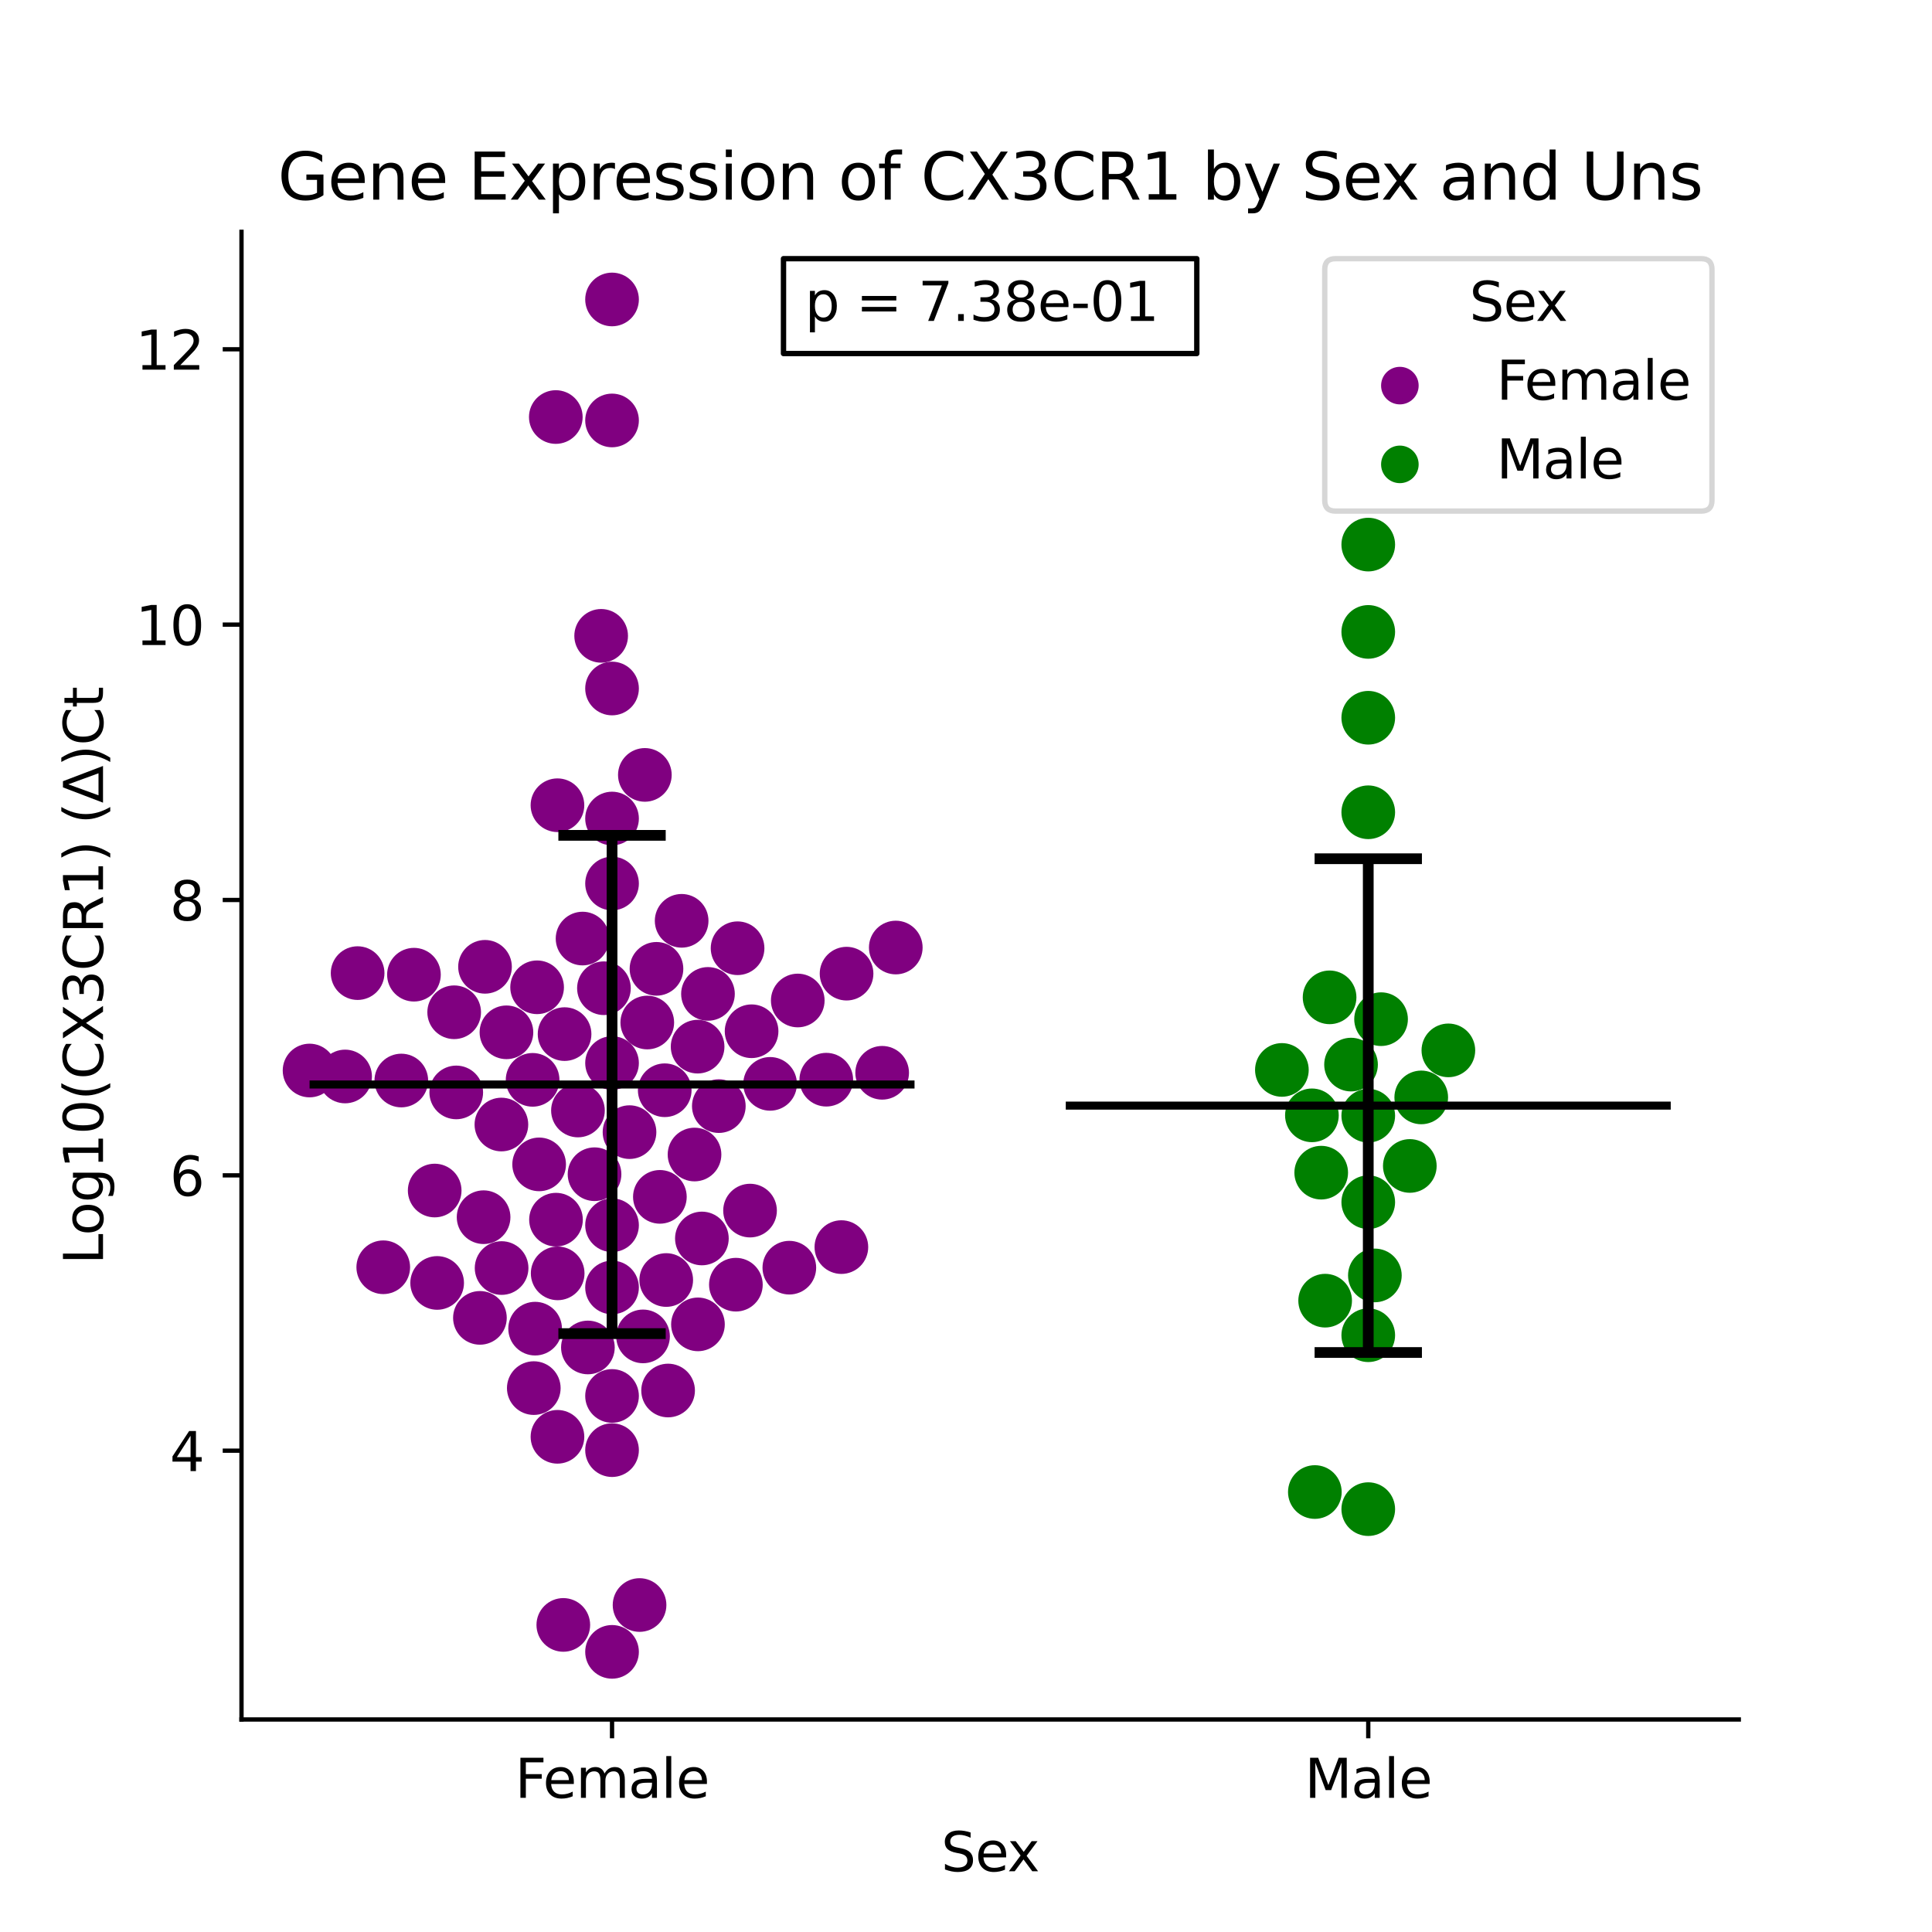 <?xml version="1.0" encoding="utf-8" standalone="no"?>
<!DOCTYPE svg PUBLIC "-//W3C//DTD SVG 1.1//EN"
  "http://www.w3.org/Graphics/SVG/1.1/DTD/svg11.dtd">
<svg xmlns:xlink="http://www.w3.org/1999/xlink" width="360pt" height="360pt" viewBox="0 0 360 360" xmlns="http://www.w3.org/2000/svg" version="1.1">
 <defs>
  <style type="text/css">*{stroke-linejoin: round; stroke-linecap: butt}</style>
 </defs>
 <g id="figure_1">
  <g id="patch_1">
   <path d="M 0 360 
L 360 360 
L 360 0 
L 0 0 
z
" style="fill: #ffffff"/>
  </g>
  <g id="axes_1">
   <g id="patch_2">
    <path d="M 45 320.4 
L 324 320.4 
L 324 43.2 
L 45 43.2 
z
" style="fill: #ffffff"/>
   </g>
   <g id="PathCollection_1">
    <defs>
     <path id="C0_0_68831d34a7" d="M 0 5 
C 1.326 5 2.598 4.473 3.536 3.536 
C 4.473 2.598 5 1.326 5 -0 
C 5 -1.326 4.473 -2.598 3.536 -3.536 
C 2.598 -4.473 1.326 -5 0 -5 
C -1.326 -5 -2.598 -4.473 -3.536 -3.536 
C -4.473 -2.598 -5 -1.326 -5 0 
C -5 1.326 -4.473 2.598 -3.536 3.536 
C -2.598 4.473 -1.326 5 0 5 
z
"/>
    </defs>
    <g clip-path="url(#p06c7b59907)">
     <use xlink:href="#C0_0_68831d34a7" x="57.682" y="199.474" style="fill: #800080"/>
    </g>
    <g clip-path="url(#p06c7b59907)">
     <use xlink:href="#C0_0_68831d34a7" x="100.082" y="183.967" style="fill: #800080"/>
    </g>
    <g clip-path="url(#p06c7b59907)">
     <use xlink:href="#C0_0_68831d34a7" x="137.436" y="176.691" style="fill: #800080"/>
    </g>
    <g clip-path="url(#p06c7b59907)">
     <use xlink:href="#C0_0_68831d34a7" x="137.123" y="239.383" style="fill: #800080"/>
    </g>
    <g clip-path="url(#p06c7b59907)">
     <use xlink:href="#C0_0_68831d34a7" x="133.942" y="206.108" style="fill: #800080"/>
    </g>
    <g clip-path="url(#p06c7b59907)">
     <use xlink:href="#C0_0_68831d34a7" x="74.777" y="201.34" style="fill: #800080"/>
    </g>
    <g clip-path="url(#p06c7b59907)">
     <use xlink:href="#C0_0_68831d34a7" x="105.2" y="192.691" style="fill: #800080"/>
    </g>
    <g clip-path="url(#p06c7b59907)">
     <use xlink:href="#C0_0_68831d34a7" x="112.535" y="184.141" style="fill: #800080"/>
    </g>
    <g clip-path="url(#p06c7b59907)">
     <use xlink:href="#C0_0_68831d34a7" x="112.016" y="118.481" style="fill: #800080"/>
    </g>
    <g clip-path="url(#p06c7b59907)">
     <use xlink:href="#C0_0_68831d34a7" x="114.045" y="228.303" style="fill: #800080"/>
    </g>
    <g clip-path="url(#p06c7b59907)">
     <use xlink:href="#C0_0_68831d34a7" x="114.045" y="239.899" style="fill: #800080"/>
    </g>
    <g clip-path="url(#p06c7b59907)">
     <use xlink:href="#C0_0_68831d34a7" x="164.378" y="199.899" style="fill: #800080"/>
    </g>
    <g clip-path="url(#p06c7b59907)">
     <use xlink:href="#C0_0_68831d34a7" x="147.081" y="236.214" style="fill: #800080"/>
    </g>
    <g clip-path="url(#p06c7b59907)">
     <use xlink:href="#C0_0_68831d34a7" x="122.326" y="180.528" style="fill: #800080"/>
    </g>
    <g clip-path="url(#p06c7b59907)">
     <use xlink:href="#C0_0_68831d34a7" x="107.693" y="206.925" style="fill: #800080"/>
    </g>
    <g clip-path="url(#p06c7b59907)">
     <use xlink:href="#C0_0_68831d34a7" x="103.567" y="77.708" style="fill: #800080"/>
    </g>
    <g clip-path="url(#p06c7b59907)">
     <use xlink:href="#C0_0_68831d34a7" x="104.964" y="302.781" style="fill: #800080"/>
    </g>
    <g clip-path="url(#p06c7b59907)">
     <use xlink:href="#C0_0_68831d34a7" x="114.045" y="307.8" style="fill: #800080"/>
    </g>
    <g clip-path="url(#p06c7b59907)">
     <use xlink:href="#C0_0_68831d34a7" x="100.461" y="216.966" style="fill: #800080"/>
    </g>
    <g clip-path="url(#p06c7b59907)">
     <use xlink:href="#C0_0_68831d34a7" x="129.989" y="195.029" style="fill: #800080"/>
    </g>
    <g clip-path="url(#p06c7b59907)">
     <use xlink:href="#C0_0_68831d34a7" x="148.651" y="186.427" style="fill: #800080"/>
    </g>
    <g clip-path="url(#p06c7b59907)">
     <use xlink:href="#C0_0_68831d34a7" x="139.76" y="225.576" style="fill: #800080"/>
    </g>
    <g clip-path="url(#p06c7b59907)">
     <use xlink:href="#C0_0_68831d34a7" x="89.427" y="245.566" style="fill: #800080"/>
    </g>
    <g clip-path="url(#p06c7b59907)">
     <use xlink:href="#C0_0_68831d34a7" x="156.779" y="232.379" style="fill: #800080"/>
    </g>
    <g clip-path="url(#p06c7b59907)">
     <use xlink:href="#C0_0_68831d34a7" x="110.783" y="218.798" style="fill: #800080"/>
    </g>
    <g clip-path="url(#p06c7b59907)">
     <use xlink:href="#C0_0_68831d34a7" x="130.787" y="230.771" style="fill: #800080"/>
    </g>
    <g clip-path="url(#p06c7b59907)">
     <use xlink:href="#C0_0_68831d34a7" x="99.464" y="258.653" style="fill: #800080"/>
    </g>
    <g clip-path="url(#p06c7b59907)">
     <use xlink:href="#C0_0_68831d34a7" x="71.414" y="236.136" style="fill: #800080"/>
    </g>
    <g clip-path="url(#p06c7b59907)">
     <use xlink:href="#C0_0_68831d34a7" x="119.172" y="299.073" style="fill: #800080"/>
    </g>
    <g clip-path="url(#p06c7b59907)">
     <use xlink:href="#C0_0_68831d34a7" x="129.415" y="215.13" style="fill: #800080"/>
    </g>
    <g clip-path="url(#p06c7b59907)">
     <use xlink:href="#C0_0_68831d34a7" x="103.875" y="267.728" style="fill: #800080"/>
    </g>
    <g clip-path="url(#p06c7b59907)">
     <use xlink:href="#C0_0_68831d34a7" x="124.142" y="238.513" style="fill: #800080"/>
    </g>
    <g clip-path="url(#p06c7b59907)">
     <use xlink:href="#C0_0_68831d34a7" x="119.821" y="249.018" style="fill: #800080"/>
    </g>
    <g clip-path="url(#p06c7b59907)">
     <use xlink:href="#C0_0_68831d34a7" x="99.713" y="247.574" style="fill: #800080"/>
    </g>
    <g clip-path="url(#p06c7b59907)">
     <use xlink:href="#C0_0_68831d34a7" x="123.863" y="203.151" style="fill: #800080"/>
    </g>
    <g clip-path="url(#p06c7b59907)">
     <use xlink:href="#C0_0_68831d34a7" x="114.045" y="270.214" style="fill: #800080"/>
    </g>
    <g clip-path="url(#p06c7b59907)">
     <use xlink:href="#C0_0_68831d34a7" x="85.015" y="203.557" style="fill: #800080"/>
    </g>
    <g clip-path="url(#p06c7b59907)">
     <use xlink:href="#C0_0_68831d34a7" x="114.045" y="128.292" style="fill: #800080"/>
    </g>
    <g clip-path="url(#p06c7b59907)">
     <use xlink:href="#C0_0_68831d34a7" x="130.054" y="246.778" style="fill: #800080"/>
    </g>
    <g clip-path="url(#p06c7b59907)">
     <use xlink:href="#C0_0_68831d34a7" x="90.376" y="180.152" style="fill: #800080"/>
    </g>
    <g clip-path="url(#p06c7b59907)">
     <use xlink:href="#C0_0_68831d34a7" x="81.456" y="239.057" style="fill: #800080"/>
    </g>
    <g clip-path="url(#p06c7b59907)">
     <use xlink:href="#C0_0_68831d34a7" x="122.959" y="223.017" style="fill: #800080"/>
    </g>
    <g clip-path="url(#p06c7b59907)">
     <use xlink:href="#C0_0_68831d34a7" x="114.045" y="152.521" style="fill: #800080"/>
    </g>
    <g clip-path="url(#p06c7b59907)">
     <use xlink:href="#C0_0_68831d34a7" x="114.045" y="260.116" style="fill: #800080"/>
    </g>
    <g clip-path="url(#p06c7b59907)">
     <use xlink:href="#C0_0_68831d34a7" x="93.466" y="236.282" style="fill: #800080"/>
    </g>
    <g clip-path="url(#p06c7b59907)">
     <use xlink:href="#C0_0_68831d34a7" x="124.491" y="259.102" style="fill: #800080"/>
    </g>
    <g clip-path="url(#p06c7b59907)">
     <use xlink:href="#C0_0_68831d34a7" x="157.744" y="181.426" style="fill: #800080"/>
    </g>
    <g clip-path="url(#p06c7b59907)">
     <use xlink:href="#C0_0_68831d34a7" x="103.602" y="227.268" style="fill: #800080"/>
    </g>
    <g clip-path="url(#p06c7b59907)">
     <use xlink:href="#C0_0_68831d34a7" x="114.045" y="78.345" style="fill: #800080"/>
    </g>
    <g clip-path="url(#p06c7b59907)">
     <use xlink:href="#C0_0_68831d34a7" x="117.301" y="210.958" style="fill: #800080"/>
    </g>
    <g clip-path="url(#p06c7b59907)">
     <use xlink:href="#C0_0_68831d34a7" x="103.914" y="237.272" style="fill: #800080"/>
    </g>
    <g clip-path="url(#p06c7b59907)">
     <use xlink:href="#C0_0_68831d34a7" x="90.111" y="226.806" style="fill: #800080"/>
    </g>
    <g clip-path="url(#p06c7b59907)">
     <use xlink:href="#C0_0_68831d34a7" x="114.045" y="164.629" style="fill: #800080"/>
    </g>
    <g clip-path="url(#p06c7b59907)">
     <use xlink:href="#C0_0_68831d34a7" x="166.916" y="176.559" style="fill: #800080"/>
    </g>
    <g clip-path="url(#p06c7b59907)">
     <use xlink:href="#C0_0_68831d34a7" x="108.552" y="174.888" style="fill: #800080"/>
    </g>
    <g clip-path="url(#p06c7b59907)">
     <use xlink:href="#C0_0_68831d34a7" x="94.369" y="192.357" style="fill: #800080"/>
    </g>
    <g clip-path="url(#p06c7b59907)">
     <use xlink:href="#C0_0_68831d34a7" x="114.045" y="55.8" style="fill: #800080"/>
    </g>
    <g clip-path="url(#p06c7b59907)">
     <use xlink:href="#C0_0_68831d34a7" x="120.16" y="144.392" style="fill: #800080"/>
    </g>
    <g clip-path="url(#p06c7b59907)">
     <use xlink:href="#C0_0_68831d34a7" x="93.429" y="209.54" style="fill: #800080"/>
    </g>
    <g clip-path="url(#p06c7b59907)">
     <use xlink:href="#C0_0_68831d34a7" x="120.61" y="190.532" style="fill: #800080"/>
    </g>
    <g clip-path="url(#p06c7b59907)">
     <use xlink:href="#C0_0_68831d34a7" x="103.873" y="150.044" style="fill: #800080"/>
    </g>
    <g clip-path="url(#p06c7b59907)">
     <use xlink:href="#C0_0_68831d34a7" x="99.244" y="201.214" style="fill: #800080"/>
    </g>
    <g clip-path="url(#p06c7b59907)">
     <use xlink:href="#C0_0_68831d34a7" x="153.966" y="201.185" style="fill: #800080"/>
    </g>
    <g clip-path="url(#p06c7b59907)">
     <use xlink:href="#C0_0_68831d34a7" x="114.045" y="198.078" style="fill: #800080"/>
    </g>
    <g clip-path="url(#p06c7b59907)">
     <use xlink:href="#C0_0_68831d34a7" x="140.047" y="192.158" style="fill: #800080"/>
    </g>
    <g clip-path="url(#p06c7b59907)">
     <use xlink:href="#C0_0_68831d34a7" x="109.547" y="251.08" style="fill: #800080"/>
    </g>
    <g clip-path="url(#p06c7b59907)">
     <use xlink:href="#C0_0_68831d34a7" x="127.015" y="171.581" style="fill: #800080"/>
    </g>
    <g clip-path="url(#p06c7b59907)">
     <use xlink:href="#C0_0_68831d34a7" x="66.637" y="181.326" style="fill: #800080"/>
    </g>
    <g clip-path="url(#p06c7b59907)">
     <use xlink:href="#C0_0_68831d34a7" x="131.92" y="185.2" style="fill: #800080"/>
    </g>
    <g clip-path="url(#p06c7b59907)">
     <use xlink:href="#C0_0_68831d34a7" x="77.132" y="181.62" style="fill: #800080"/>
    </g>
    <g clip-path="url(#p06c7b59907)">
     <use xlink:href="#C0_0_68831d34a7" x="64.307" y="200.586" style="fill: #800080"/>
    </g>
    <g clip-path="url(#p06c7b59907)">
     <use xlink:href="#C0_0_68831d34a7" x="80.998" y="221.839" style="fill: #800080"/>
    </g>
    <g clip-path="url(#p06c7b59907)">
     <use xlink:href="#C0_0_68831d34a7" x="143.497" y="201.962" style="fill: #800080"/>
    </g>
    <g clip-path="url(#p06c7b59907)">
     <use xlink:href="#C0_0_68831d34a7" x="84.629" y="188.621" style="fill: #800080"/>
    </g>
   </g>
   <g id="PathCollection_2">
    <defs>
     <path id="C1_0_88c0865504" d="M 0 5 
C 1.326 5 2.598 4.473 3.536 3.536 
C 4.473 2.598 5 1.326 5 -0 
C 5 -1.326 4.473 -2.598 3.536 -3.536 
C 2.598 -4.473 1.326 -5 0 -5 
C -1.326 -5 -2.598 -4.473 -3.536 -3.536 
C -4.473 -2.598 -5 -1.326 -5 0 
C -5 1.326 -4.473 2.598 -3.536 3.536 
C -2.598 4.473 -1.326 5 0 5 
z
"/>
    </defs>
    <g clip-path="url(#p06c7b59907)">
     <use xlink:href="#C1_0_88c0865504" x="254.955" y="224.011" style="fill: #008000"/>
    </g>
    <g clip-path="url(#p06c7b59907)">
     <use xlink:href="#C1_0_88c0865504" x="247.749" y="185.84" style="fill: #008000"/>
    </g>
    <g clip-path="url(#p06c7b59907)">
     <use xlink:href="#C1_0_88c0865504" x="244.455" y="207.828" style="fill: #008000"/>
    </g>
    <g clip-path="url(#p06c7b59907)">
     <use xlink:href="#C1_0_88c0865504" x="238.861" y="199.366" style="fill: #008000"/>
    </g>
    <g clip-path="url(#p06c7b59907)">
     <use xlink:href="#C1_0_88c0865504" x="254.955" y="281.206" style="fill: #008000"/>
    </g>
    <g clip-path="url(#p06c7b59907)">
     <use xlink:href="#C1_0_88c0865504" x="251.746" y="198.37" style="fill: #008000"/>
    </g>
    <g clip-path="url(#p06c7b59907)">
     <use xlink:href="#C1_0_88c0865504" x="246.922" y="242.361" style="fill: #008000"/>
    </g>
    <g clip-path="url(#p06c7b59907)">
     <use xlink:href="#C1_0_88c0865504" x="254.955" y="133.743" style="fill: #008000"/>
    </g>
    <g clip-path="url(#p06c7b59907)">
     <use xlink:href="#C1_0_88c0865504" x="264.827" y="204.486" style="fill: #008000"/>
    </g>
    <g clip-path="url(#p06c7b59907)">
     <use xlink:href="#C1_0_88c0865504" x="254.955" y="117.747" style="fill: #008000"/>
    </g>
    <g clip-path="url(#p06c7b59907)">
     <use xlink:href="#C1_0_88c0865504" x="254.955" y="248.801" style="fill: #008000"/>
    </g>
    <g clip-path="url(#p06c7b59907)">
     <use xlink:href="#C1_0_88c0865504" x="254.955" y="101.478" style="fill: #008000"/>
    </g>
    <g clip-path="url(#p06c7b59907)">
     <use xlink:href="#C1_0_88c0865504" x="262.699" y="217.258" style="fill: #008000"/>
    </g>
    <g clip-path="url(#p06c7b59907)">
     <use xlink:href="#C1_0_88c0865504" x="246.188" y="218.508" style="fill: #008000"/>
    </g>
    <g clip-path="url(#p06c7b59907)">
     <use xlink:href="#C1_0_88c0865504" x="269.883" y="195.722" style="fill: #008000"/>
    </g>
    <g clip-path="url(#p06c7b59907)">
     <use xlink:href="#C1_0_88c0865504" x="245.003" y="278.018" style="fill: #008000"/>
    </g>
    <g clip-path="url(#p06c7b59907)">
     <use xlink:href="#C1_0_88c0865504" x="256.188" y="237.658" style="fill: #008000"/>
    </g>
    <g clip-path="url(#p06c7b59907)">
     <use xlink:href="#C1_0_88c0865504" x="257.341" y="189.908" style="fill: #008000"/>
    </g>
    <g clip-path="url(#p06c7b59907)">
     <use xlink:href="#C1_0_88c0865504" x="254.955" y="207.892" style="fill: #008000"/>
    </g>
    <g clip-path="url(#p06c7b59907)">
     <use xlink:href="#C1_0_88c0865504" x="254.955" y="151.354" style="fill: #008000"/>
    </g>
   </g>
   <g id="PathCollection_3"/>
   <g id="PathCollection_4"/>
   <g id="matplotlib.axis_1">
    <g id="xtick_1">
     <g id="line2d_1">
      <defs>
       <path id="m3fd78cb6a6" d="M 0 0 
L 0 3.5 
" style="stroke: #000000; stroke-width: 0.8"/>
      </defs>
      <g>
       <use xlink:href="#m3fd78cb6a6" x="114.045" y="320.4" style="stroke: #000000; stroke-width: 0.8"/>
      </g>
     </g>
     <g id="text_1">
      <!-- Female -->
      <g transform="translate(95.968 334.998) scale(0.1 -0.1)">
       <defs>
        <path id="DejaVuSans-46" d="M 628 4666 
L 3309 4666 
L 3309 4134 
L 1259 4134 
L 1259 2759 
L 3109 2759 
L 3109 2228 
L 1259 2228 
L 1259 0 
L 628 0 
L 628 4666 
z
" transform="scale(0.016)"/>
        <path id="DejaVuSans-65" d="M 3597 1894 
L 3597 1613 
L 953 1613 
Q 991 1019 1311 708 
Q 1631 397 2203 397 
Q 2534 397 2845 478 
Q 3156 559 3463 722 
L 3463 178 
Q 3153 47 2828 -22 
Q 2503 -91 2169 -91 
Q 1331 -91 842 396 
Q 353 884 353 1716 
Q 353 2575 817 3079 
Q 1281 3584 2069 3584 
Q 2775 3584 3186 3129 
Q 3597 2675 3597 1894 
z
M 3022 2063 
Q 3016 2534 2758 2815 
Q 2500 3097 2075 3097 
Q 1594 3097 1305 2825 
Q 1016 2553 972 2059 
L 3022 2063 
z
" transform="scale(0.016)"/>
        <path id="DejaVuSans-6d" d="M 3328 2828 
Q 3544 3216 3844 3400 
Q 4144 3584 4550 3584 
Q 5097 3584 5394 3201 
Q 5691 2819 5691 2113 
L 5691 0 
L 5113 0 
L 5113 2094 
Q 5113 2597 4934 2840 
Q 4756 3084 4391 3084 
Q 3944 3084 3684 2787 
Q 3425 2491 3425 1978 
L 3425 0 
L 2847 0 
L 2847 2094 
Q 2847 2600 2669 2842 
Q 2491 3084 2119 3084 
Q 1678 3084 1418 2786 
Q 1159 2488 1159 1978 
L 1159 0 
L 581 0 
L 581 3500 
L 1159 3500 
L 1159 2956 
Q 1356 3278 1631 3431 
Q 1906 3584 2284 3584 
Q 2666 3584 2933 3390 
Q 3200 3197 3328 2828 
z
" transform="scale(0.016)"/>
        <path id="DejaVuSans-61" d="M 2194 1759 
Q 1497 1759 1228 1600 
Q 959 1441 959 1056 
Q 959 750 1161 570 
Q 1363 391 1709 391 
Q 2188 391 2477 730 
Q 2766 1069 2766 1631 
L 2766 1759 
L 2194 1759 
z
M 3341 1997 
L 3341 0 
L 2766 0 
L 2766 531 
Q 2569 213 2275 61 
Q 1981 -91 1556 -91 
Q 1019 -91 701 211 
Q 384 513 384 1019 
Q 384 1609 779 1909 
Q 1175 2209 1959 2209 
L 2766 2209 
L 2766 2266 
Q 2766 2663 2505 2880 
Q 2244 3097 1772 3097 
Q 1472 3097 1187 3025 
Q 903 2953 641 2809 
L 641 3341 
Q 956 3463 1253 3523 
Q 1550 3584 1831 3584 
Q 2591 3584 2966 3190 
Q 3341 2797 3341 1997 
z
" transform="scale(0.016)"/>
        <path id="DejaVuSans-6c" d="M 603 4863 
L 1178 4863 
L 1178 0 
L 603 0 
L 603 4863 
z
" transform="scale(0.016)"/>
       </defs>
       <use xlink:href="#DejaVuSans-46"/>
       <use xlink:href="#DejaVuSans-65" x="52.02"/>
       <use xlink:href="#DejaVuSans-6d" x="113.543"/>
       <use xlink:href="#DejaVuSans-61" x="210.955"/>
       <use xlink:href="#DejaVuSans-6c" x="272.234"/>
       <use xlink:href="#DejaVuSans-65" x="300.018"/>
      </g>
     </g>
    </g>
    <g id="xtick_2">
     <g id="line2d_2">
      <g>
       <use xlink:href="#m3fd78cb6a6" x="254.955" y="320.4" style="stroke: #000000; stroke-width: 0.8"/>
      </g>
     </g>
     <g id="text_2">
      <!-- Male -->
      <g transform="translate(243.111 334.998) scale(0.1 -0.1)">
       <defs>
        <path id="DejaVuSans-4d" d="M 628 4666 
L 1569 4666 
L 2759 1491 
L 3956 4666 
L 4897 4666 
L 4897 0 
L 4281 0 
L 4281 4097 
L 3078 897 
L 2444 897 
L 1241 4097 
L 1241 0 
L 628 0 
L 628 4666 
z
" transform="scale(0.016)"/>
       </defs>
       <use xlink:href="#DejaVuSans-4d"/>
       <use xlink:href="#DejaVuSans-61" x="86.279"/>
       <use xlink:href="#DejaVuSans-6c" x="147.559"/>
       <use xlink:href="#DejaVuSans-65" x="175.342"/>
      </g>
     </g>
    </g>
    <g id="text_3">
     <!-- Sex -->
     <g transform="translate(175.377 348.677) scale(0.1 -0.1)">
      <defs>
       <path id="DejaVuSans-53" d="M 3425 4513 
L 3425 3897 
Q 3066 4069 2747 4153 
Q 2428 4238 2131 4238 
Q 1616 4238 1336 4038 
Q 1056 3838 1056 3469 
Q 1056 3159 1242 3001 
Q 1428 2844 1947 2747 
L 2328 2669 
Q 3034 2534 3370 2195 
Q 3706 1856 3706 1288 
Q 3706 609 3251 259 
Q 2797 -91 1919 -91 
Q 1588 -91 1214 -16 
Q 841 59 441 206 
L 441 856 
Q 825 641 1194 531 
Q 1563 422 1919 422 
Q 2459 422 2753 634 
Q 3047 847 3047 1241 
Q 3047 1584 2836 1778 
Q 2625 1972 2144 2069 
L 1759 2144 
Q 1053 2284 737 2584 
Q 422 2884 422 3419 
Q 422 4038 858 4394 
Q 1294 4750 2059 4750 
Q 2388 4750 2728 4690 
Q 3069 4631 3425 4513 
z
" transform="scale(0.016)"/>
       <path id="DejaVuSans-78" d="M 3513 3500 
L 2247 1797 
L 3578 0 
L 2900 0 
L 1881 1375 
L 863 0 
L 184 0 
L 1544 1831 
L 300 3500 
L 978 3500 
L 1906 2253 
L 2834 3500 
L 3513 3500 
z
" transform="scale(0.016)"/>
      </defs>
      <use xlink:href="#DejaVuSans-53"/>
      <use xlink:href="#DejaVuSans-65" x="63.477"/>
      <use xlink:href="#DejaVuSans-78" x="123.25"/>
     </g>
    </g>
   </g>
   <g id="matplotlib.axis_2">
    <g id="ytick_1">
     <g id="line2d_3">
      <defs>
       <path id="ma9aaec50c9" d="M 0 0 
L -3.5 0 
" style="stroke: #000000; stroke-width: 0.8"/>
      </defs>
      <g>
       <use xlink:href="#ma9aaec50c9" x="45" y="270.315" style="stroke: #000000; stroke-width: 0.8"/>
      </g>
     </g>
     <g id="text_4">
      <!-- 4 -->
      <g transform="translate(31.637 274.114) scale(0.1 -0.1)">
       <defs>
        <path id="DejaVuSans-34" d="M 2419 4116 
L 825 1625 
L 2419 1625 
L 2419 4116 
z
M 2253 4666 
L 3047 4666 
L 3047 1625 
L 3713 1625 
L 3713 1100 
L 3047 1100 
L 3047 0 
L 2419 0 
L 2419 1100 
L 313 1100 
L 313 1709 
L 2253 4666 
z
" transform="scale(0.016)"/>
       </defs>
       <use xlink:href="#DejaVuSans-34"/>
      </g>
     </g>
    </g>
    <g id="ytick_2">
     <g id="line2d_4">
      <g>
       <use xlink:href="#ma9aaec50c9" x="45" y="219.007" style="stroke: #000000; stroke-width: 0.8"/>
      </g>
     </g>
     <g id="text_5">
      <!-- 6 -->
      <g transform="translate(31.637 222.806) scale(0.1 -0.1)">
       <defs>
        <path id="DejaVuSans-36" d="M 2113 2584 
Q 1688 2584 1439 2293 
Q 1191 2003 1191 1497 
Q 1191 994 1439 701 
Q 1688 409 2113 409 
Q 2538 409 2786 701 
Q 3034 994 3034 1497 
Q 3034 2003 2786 2293 
Q 2538 2584 2113 2584 
z
M 3366 4563 
L 3366 3988 
Q 3128 4100 2886 4159 
Q 2644 4219 2406 4219 
Q 1781 4219 1451 3797 
Q 1122 3375 1075 2522 
Q 1259 2794 1537 2939 
Q 1816 3084 2150 3084 
Q 2853 3084 3261 2657 
Q 3669 2231 3669 1497 
Q 3669 778 3244 343 
Q 2819 -91 2113 -91 
Q 1303 -91 875 529 
Q 447 1150 447 2328 
Q 447 3434 972 4092 
Q 1497 4750 2381 4750 
Q 2619 4750 2861 4703 
Q 3103 4656 3366 4563 
z
" transform="scale(0.016)"/>
       </defs>
       <use xlink:href="#DejaVuSans-36"/>
      </g>
     </g>
    </g>
    <g id="ytick_3">
     <g id="line2d_5">
      <g>
       <use xlink:href="#ma9aaec50c9" x="45" y="167.698" style="stroke: #000000; stroke-width: 0.8"/>
      </g>
     </g>
     <g id="text_6">
      <!-- 8 -->
      <g transform="translate(31.637 171.498) scale(0.1 -0.1)">
       <defs>
        <path id="DejaVuSans-38" d="M 2034 2216 
Q 1584 2216 1326 1975 
Q 1069 1734 1069 1313 
Q 1069 891 1326 650 
Q 1584 409 2034 409 
Q 2484 409 2743 651 
Q 3003 894 3003 1313 
Q 3003 1734 2745 1975 
Q 2488 2216 2034 2216 
z
M 1403 2484 
Q 997 2584 770 2862 
Q 544 3141 544 3541 
Q 544 4100 942 4425 
Q 1341 4750 2034 4750 
Q 2731 4750 3128 4425 
Q 3525 4100 3525 3541 
Q 3525 3141 3298 2862 
Q 3072 2584 2669 2484 
Q 3125 2378 3379 2068 
Q 3634 1759 3634 1313 
Q 3634 634 3220 271 
Q 2806 -91 2034 -91 
Q 1263 -91 848 271 
Q 434 634 434 1313 
Q 434 1759 690 2068 
Q 947 2378 1403 2484 
z
M 1172 3481 
Q 1172 3119 1398 2916 
Q 1625 2713 2034 2713 
Q 2441 2713 2670 2916 
Q 2900 3119 2900 3481 
Q 2900 3844 2670 4047 
Q 2441 4250 2034 4250 
Q 1625 4250 1398 4047 
Q 1172 3844 1172 3481 
z
" transform="scale(0.016)"/>
       </defs>
       <use xlink:href="#DejaVuSans-38"/>
      </g>
     </g>
    </g>
    <g id="ytick_4">
     <g id="line2d_6">
      <g>
       <use xlink:href="#ma9aaec50c9" x="45" y="116.39" style="stroke: #000000; stroke-width: 0.8"/>
      </g>
     </g>
     <g id="text_7">
      <!-- 10 -->
      <g transform="translate(25.275 120.189) scale(0.1 -0.1)">
       <defs>
        <path id="DejaVuSans-31" d="M 794 531 
L 1825 531 
L 1825 4091 
L 703 3866 
L 703 4441 
L 1819 4666 
L 2450 4666 
L 2450 531 
L 3481 531 
L 3481 0 
L 794 0 
L 794 531 
z
" transform="scale(0.016)"/>
        <path id="DejaVuSans-30" d="M 2034 4250 
Q 1547 4250 1301 3770 
Q 1056 3291 1056 2328 
Q 1056 1369 1301 889 
Q 1547 409 2034 409 
Q 2525 409 2770 889 
Q 3016 1369 3016 2328 
Q 3016 3291 2770 3770 
Q 2525 4250 2034 4250 
z
M 2034 4750 
Q 2819 4750 3233 4129 
Q 3647 3509 3647 2328 
Q 3647 1150 3233 529 
Q 2819 -91 2034 -91 
Q 1250 -91 836 529 
Q 422 1150 422 2328 
Q 422 3509 836 4129 
Q 1250 4750 2034 4750 
z
" transform="scale(0.016)"/>
       </defs>
       <use xlink:href="#DejaVuSans-31"/>
       <use xlink:href="#DejaVuSans-30" x="63.623"/>
      </g>
     </g>
    </g>
    <g id="ytick_5">
     <g id="line2d_7">
      <g>
       <use xlink:href="#ma9aaec50c9" x="45" y="65.082" style="stroke: #000000; stroke-width: 0.8"/>
      </g>
     </g>
     <g id="text_8">
      <!-- 12 -->
      <g transform="translate(25.275 68.881) scale(0.1 -0.1)">
       <defs>
        <path id="DejaVuSans-32" d="M 1228 531 
L 3431 531 
L 3431 0 
L 469 0 
L 469 531 
Q 828 903 1448 1529 
Q 2069 2156 2228 2338 
Q 2531 2678 2651 2914 
Q 2772 3150 2772 3378 
Q 2772 3750 2511 3984 
Q 2250 4219 1831 4219 
Q 1534 4219 1204 4116 
Q 875 4013 500 3803 
L 500 4441 
Q 881 4594 1212 4672 
Q 1544 4750 1819 4750 
Q 2544 4750 2975 4387 
Q 3406 4025 3406 3419 
Q 3406 3131 3298 2873 
Q 3191 2616 2906 2266 
Q 2828 2175 2409 1742 
Q 1991 1309 1228 531 
z
" transform="scale(0.016)"/>
       </defs>
       <use xlink:href="#DejaVuSans-31"/>
       <use xlink:href="#DejaVuSans-32" x="63.623"/>
      </g>
     </g>
    </g>
    <g id="text_9">
     <!-- Log10(CX3CR1) (Δ)Ct -->
     <g transform="translate(19.195 235.603) rotate(-90) scale(0.1 -0.1)">
      <defs>
       <path id="DejaVuSans-4c" d="M 628 4666 
L 1259 4666 
L 1259 531 
L 3531 531 
L 3531 0 
L 628 0 
L 628 4666 
z
" transform="scale(0.016)"/>
       <path id="DejaVuSans-6f" d="M 1959 3097 
Q 1497 3097 1228 2736 
Q 959 2375 959 1747 
Q 959 1119 1226 758 
Q 1494 397 1959 397 
Q 2419 397 2687 759 
Q 2956 1122 2956 1747 
Q 2956 2369 2687 2733 
Q 2419 3097 1959 3097 
z
M 1959 3584 
Q 2709 3584 3137 3096 
Q 3566 2609 3566 1747 
Q 3566 888 3137 398 
Q 2709 -91 1959 -91 
Q 1206 -91 779 398 
Q 353 888 353 1747 
Q 353 2609 779 3096 
Q 1206 3584 1959 3584 
z
" transform="scale(0.016)"/>
       <path id="DejaVuSans-67" d="M 2906 1791 
Q 2906 2416 2648 2759 
Q 2391 3103 1925 3103 
Q 1463 3103 1205 2759 
Q 947 2416 947 1791 
Q 947 1169 1205 825 
Q 1463 481 1925 481 
Q 2391 481 2648 825 
Q 2906 1169 2906 1791 
z
M 3481 434 
Q 3481 -459 3084 -895 
Q 2688 -1331 1869 -1331 
Q 1566 -1331 1297 -1286 
Q 1028 -1241 775 -1147 
L 775 -588 
Q 1028 -725 1275 -790 
Q 1522 -856 1778 -856 
Q 2344 -856 2625 -561 
Q 2906 -266 2906 331 
L 2906 616 
Q 2728 306 2450 153 
Q 2172 0 1784 0 
Q 1141 0 747 490 
Q 353 981 353 1791 
Q 353 2603 747 3093 
Q 1141 3584 1784 3584 
Q 2172 3584 2450 3431 
Q 2728 3278 2906 2969 
L 2906 3500 
L 3481 3500 
L 3481 434 
z
" transform="scale(0.016)"/>
       <path id="DejaVuSans-28" d="M 1984 4856 
Q 1566 4138 1362 3434 
Q 1159 2731 1159 2009 
Q 1159 1288 1364 580 
Q 1569 -128 1984 -844 
L 1484 -844 
Q 1016 -109 783 600 
Q 550 1309 550 2009 
Q 550 2706 781 3412 
Q 1013 4119 1484 4856 
L 1984 4856 
z
" transform="scale(0.016)"/>
       <path id="DejaVuSans-43" d="M 4122 4306 
L 4122 3641 
Q 3803 3938 3442 4084 
Q 3081 4231 2675 4231 
Q 1875 4231 1450 3742 
Q 1025 3253 1025 2328 
Q 1025 1406 1450 917 
Q 1875 428 2675 428 
Q 3081 428 3442 575 
Q 3803 722 4122 1019 
L 4122 359 
Q 3791 134 3420 21 
Q 3050 -91 2638 -91 
Q 1578 -91 968 557 
Q 359 1206 359 2328 
Q 359 3453 968 4101 
Q 1578 4750 2638 4750 
Q 3056 4750 3426 4639 
Q 3797 4528 4122 4306 
z
" transform="scale(0.016)"/>
       <path id="DejaVuSans-58" d="M 403 4666 
L 1081 4666 
L 2241 2931 
L 3406 4666 
L 4084 4666 
L 2584 2425 
L 4184 0 
L 3506 0 
L 2194 1984 
L 872 0 
L 191 0 
L 1856 2491 
L 403 4666 
z
" transform="scale(0.016)"/>
       <path id="DejaVuSans-33" d="M 2597 2516 
Q 3050 2419 3304 2112 
Q 3559 1806 3559 1356 
Q 3559 666 3084 287 
Q 2609 -91 1734 -91 
Q 1441 -91 1130 -33 
Q 819 25 488 141 
L 488 750 
Q 750 597 1062 519 
Q 1375 441 1716 441 
Q 2309 441 2620 675 
Q 2931 909 2931 1356 
Q 2931 1769 2642 2001 
Q 2353 2234 1838 2234 
L 1294 2234 
L 1294 2753 
L 1863 2753 
Q 2328 2753 2575 2939 
Q 2822 3125 2822 3475 
Q 2822 3834 2567 4026 
Q 2313 4219 1838 4219 
Q 1578 4219 1281 4162 
Q 984 4106 628 3988 
L 628 4550 
Q 988 4650 1302 4700 
Q 1616 4750 1894 4750 
Q 2613 4750 3031 4423 
Q 3450 4097 3450 3541 
Q 3450 3153 3228 2886 
Q 3006 2619 2597 2516 
z
" transform="scale(0.016)"/>
       <path id="DejaVuSans-52" d="M 2841 2188 
Q 3044 2119 3236 1894 
Q 3428 1669 3622 1275 
L 4263 0 
L 3584 0 
L 2988 1197 
Q 2756 1666 2539 1819 
Q 2322 1972 1947 1972 
L 1259 1972 
L 1259 0 
L 628 0 
L 628 4666 
L 2053 4666 
Q 2853 4666 3247 4331 
Q 3641 3997 3641 3322 
Q 3641 2881 3436 2590 
Q 3231 2300 2841 2188 
z
M 1259 4147 
L 1259 2491 
L 2053 2491 
Q 2509 2491 2742 2702 
Q 2975 2913 2975 3322 
Q 2975 3731 2742 3939 
Q 2509 4147 2053 4147 
L 1259 4147 
z
" transform="scale(0.016)"/>
       <path id="DejaVuSans-29" d="M 513 4856 
L 1013 4856 
Q 1481 4119 1714 3412 
Q 1947 2706 1947 2009 
Q 1947 1309 1714 600 
Q 1481 -109 1013 -844 
L 513 -844 
Q 928 -128 1133 580 
Q 1338 1288 1338 2009 
Q 1338 2731 1133 3434 
Q 928 4138 513 4856 
z
" transform="scale(0.016)"/>
       <path id="DejaVuSans-20" transform="scale(0.016)"/>
       <path id="DejaVuSans-394" d="M 2188 4044 
L 906 525 
L 3472 525 
L 2188 4044 
z
M 50 0 
L 1831 4666 
L 2547 4666 
L 4325 0 
L 50 0 
z
" transform="scale(0.016)"/>
       <path id="DejaVuSans-74" d="M 1172 4494 
L 1172 3500 
L 2356 3500 
L 2356 3053 
L 1172 3053 
L 1172 1153 
Q 1172 725 1289 603 
Q 1406 481 1766 481 
L 2356 481 
L 2356 0 
L 1766 0 
Q 1100 0 847 248 
Q 594 497 594 1153 
L 594 3053 
L 172 3053 
L 172 3500 
L 594 3500 
L 594 4494 
L 1172 4494 
z
" transform="scale(0.016)"/>
      </defs>
      <use xlink:href="#DejaVuSans-4c"/>
      <use xlink:href="#DejaVuSans-6f" x="53.963"/>
      <use xlink:href="#DejaVuSans-67" x="115.145"/>
      <use xlink:href="#DejaVuSans-31" x="178.621"/>
      <use xlink:href="#DejaVuSans-30" x="242.244"/>
      <use xlink:href="#DejaVuSans-28" x="305.867"/>
      <use xlink:href="#DejaVuSans-43" x="344.881"/>
      <use xlink:href="#DejaVuSans-58" x="414.705"/>
      <use xlink:href="#DejaVuSans-33" x="483.211"/>
      <use xlink:href="#DejaVuSans-43" x="546.834"/>
      <use xlink:href="#DejaVuSans-52" x="616.658"/>
      <use xlink:href="#DejaVuSans-31" x="686.141"/>
      <use xlink:href="#DejaVuSans-29" x="749.764"/>
      <use xlink:href="#DejaVuSans-20" x="788.777"/>
      <use xlink:href="#DejaVuSans-28" x="820.564"/>
      <use xlink:href="#DejaVuSans-394" x="859.578"/>
      <use xlink:href="#DejaVuSans-29" x="927.986"/>
      <use xlink:href="#DejaVuSans-43" x="967"/>
      <use xlink:href="#DejaVuSans-74" x="1036.824"/>
     </g>
    </g>
   </g>
   <g id="LineCollection_1">
    <path d="M 114.045 248.501 
L 114.045 155.655 
" clip-path="url(#p06c7b59907)" style="fill: none; stroke: #000000; stroke-width: 2"/>
   </g>
   <g id="line2d_8">
    <defs>
     <path id="m76606c8f8a" d="M 10 0 
L -10 -0 
" style="stroke: #000000; stroke-width: 2"/>
    </defs>
    <g clip-path="url(#p06c7b59907)">
     <use xlink:href="#m76606c8f8a" x="114.045" y="248.501" style="stroke: #000000; stroke-width: 2"/>
    </g>
   </g>
   <g id="line2d_9">
    <g clip-path="url(#p06c7b59907)">
     <use xlink:href="#m76606c8f8a" x="114.045" y="155.655" style="stroke: #000000; stroke-width: 2"/>
    </g>
   </g>
   <g id="LineCollection_2">
    <path d="M 254.955 252.021 
L 254.955 160.011 
" clip-path="url(#p06c7b59907)" style="fill: none; stroke: #000000; stroke-width: 2"/>
   </g>
   <g id="line2d_10">
    <g clip-path="url(#p06c7b59907)">
     <use xlink:href="#m76606c8f8a" x="254.955" y="252.021" style="stroke: #000000; stroke-width: 2"/>
    </g>
   </g>
   <g id="line2d_11">
    <g clip-path="url(#p06c7b59907)">
     <use xlink:href="#m76606c8f8a" x="254.955" y="160.011" style="stroke: #000000; stroke-width: 2"/>
    </g>
   </g>
   <g id="LineCollection_3">
    <path d="M 57.682 202.078 
L 170.409 202.078 
" clip-path="url(#p06c7b59907)" style="fill: none; stroke: #000000; stroke-width: 1.5"/>
   </g>
   <g id="LineCollection_4">
    <path d="M 198.591 206.016 
L 311.318 206.016 
" clip-path="url(#p06c7b59907)" style="fill: none; stroke: #000000; stroke-width: 1.5"/>
   </g>
   <g id="patch_3">
    <path d="M 45 320.4 
L 45 43.2 
" style="fill: none; stroke: #000000; stroke-width: 0.8; stroke-linejoin: miter; stroke-linecap: square"/>
   </g>
   <g id="patch_4">
    <path d="M 45 320.4 
L 324 320.4 
" style="fill: none; stroke: #000000; stroke-width: 0.8; stroke-linejoin: miter; stroke-linecap: square"/>
   </g>
   <g id="text_10">
    <!-- Gene Expression of CX3CR1 by Sex and Uns -->
    <g transform="translate(51.758 37.2) scale(0.12 -0.12)">
     <defs>
      <path id="DejaVuSans-47" d="M 3809 666 
L 3809 1919 
L 2778 1919 
L 2778 2438 
L 4434 2438 
L 4434 434 
Q 4069 175 3628 42 
Q 3188 -91 2688 -91 
Q 1594 -91 976 548 
Q 359 1188 359 2328 
Q 359 3472 976 4111 
Q 1594 4750 2688 4750 
Q 3144 4750 3555 4637 
Q 3966 4525 4313 4306 
L 4313 3634 
Q 3963 3931 3569 4081 
Q 3175 4231 2741 4231 
Q 1884 4231 1454 3753 
Q 1025 3275 1025 2328 
Q 1025 1384 1454 906 
Q 1884 428 2741 428 
Q 3075 428 3337 486 
Q 3600 544 3809 666 
z
" transform="scale(0.016)"/>
      <path id="DejaVuSans-6e" d="M 3513 2113 
L 3513 0 
L 2938 0 
L 2938 2094 
Q 2938 2591 2744 2837 
Q 2550 3084 2163 3084 
Q 1697 3084 1428 2787 
Q 1159 2491 1159 1978 
L 1159 0 
L 581 0 
L 581 3500 
L 1159 3500 
L 1159 2956 
Q 1366 3272 1645 3428 
Q 1925 3584 2291 3584 
Q 2894 3584 3203 3211 
Q 3513 2838 3513 2113 
z
" transform="scale(0.016)"/>
      <path id="DejaVuSans-45" d="M 628 4666 
L 3578 4666 
L 3578 4134 
L 1259 4134 
L 1259 2753 
L 3481 2753 
L 3481 2222 
L 1259 2222 
L 1259 531 
L 3634 531 
L 3634 0 
L 628 0 
L 628 4666 
z
" transform="scale(0.016)"/>
      <path id="DejaVuSans-70" d="M 1159 525 
L 1159 -1331 
L 581 -1331 
L 581 3500 
L 1159 3500 
L 1159 2969 
Q 1341 3281 1617 3432 
Q 1894 3584 2278 3584 
Q 2916 3584 3314 3078 
Q 3713 2572 3713 1747 
Q 3713 922 3314 415 
Q 2916 -91 2278 -91 
Q 1894 -91 1617 61 
Q 1341 213 1159 525 
z
M 3116 1747 
Q 3116 2381 2855 2742 
Q 2594 3103 2138 3103 
Q 1681 3103 1420 2742 
Q 1159 2381 1159 1747 
Q 1159 1113 1420 752 
Q 1681 391 2138 391 
Q 2594 391 2855 752 
Q 3116 1113 3116 1747 
z
" transform="scale(0.016)"/>
      <path id="DejaVuSans-72" d="M 2631 2963 
Q 2534 3019 2420 3045 
Q 2306 3072 2169 3072 
Q 1681 3072 1420 2755 
Q 1159 2438 1159 1844 
L 1159 0 
L 581 0 
L 581 3500 
L 1159 3500 
L 1159 2956 
Q 1341 3275 1631 3429 
Q 1922 3584 2338 3584 
Q 2397 3584 2469 3576 
Q 2541 3569 2628 3553 
L 2631 2963 
z
" transform="scale(0.016)"/>
      <path id="DejaVuSans-73" d="M 2834 3397 
L 2834 2853 
Q 2591 2978 2328 3040 
Q 2066 3103 1784 3103 
Q 1356 3103 1142 2972 
Q 928 2841 928 2578 
Q 928 2378 1081 2264 
Q 1234 2150 1697 2047 
L 1894 2003 
Q 2506 1872 2764 1633 
Q 3022 1394 3022 966 
Q 3022 478 2636 193 
Q 2250 -91 1575 -91 
Q 1294 -91 989 -36 
Q 684 19 347 128 
L 347 722 
Q 666 556 975 473 
Q 1284 391 1588 391 
Q 1994 391 2212 530 
Q 2431 669 2431 922 
Q 2431 1156 2273 1281 
Q 2116 1406 1581 1522 
L 1381 1569 
Q 847 1681 609 1914 
Q 372 2147 372 2553 
Q 372 3047 722 3315 
Q 1072 3584 1716 3584 
Q 2034 3584 2315 3537 
Q 2597 3491 2834 3397 
z
" transform="scale(0.016)"/>
      <path id="DejaVuSans-69" d="M 603 3500 
L 1178 3500 
L 1178 0 
L 603 0 
L 603 3500 
z
M 603 4863 
L 1178 4863 
L 1178 4134 
L 603 4134 
L 603 4863 
z
" transform="scale(0.016)"/>
      <path id="DejaVuSans-66" d="M 2375 4863 
L 2375 4384 
L 1825 4384 
Q 1516 4384 1395 4259 
Q 1275 4134 1275 3809 
L 1275 3500 
L 2222 3500 
L 2222 3053 
L 1275 3053 
L 1275 0 
L 697 0 
L 697 3053 
L 147 3053 
L 147 3500 
L 697 3500 
L 697 3744 
Q 697 4328 969 4595 
Q 1241 4863 1831 4863 
L 2375 4863 
z
" transform="scale(0.016)"/>
      <path id="DejaVuSans-62" d="M 3116 1747 
Q 3116 2381 2855 2742 
Q 2594 3103 2138 3103 
Q 1681 3103 1420 2742 
Q 1159 2381 1159 1747 
Q 1159 1113 1420 752 
Q 1681 391 2138 391 
Q 2594 391 2855 752 
Q 3116 1113 3116 1747 
z
M 1159 2969 
Q 1341 3281 1617 3432 
Q 1894 3584 2278 3584 
Q 2916 3584 3314 3078 
Q 3713 2572 3713 1747 
Q 3713 922 3314 415 
Q 2916 -91 2278 -91 
Q 1894 -91 1617 61 
Q 1341 213 1159 525 
L 1159 0 
L 581 0 
L 581 4863 
L 1159 4863 
L 1159 2969 
z
" transform="scale(0.016)"/>
      <path id="DejaVuSans-79" d="M 2059 -325 
Q 1816 -950 1584 -1140 
Q 1353 -1331 966 -1331 
L 506 -1331 
L 506 -850 
L 844 -850 
Q 1081 -850 1212 -737 
Q 1344 -625 1503 -206 
L 1606 56 
L 191 3500 
L 800 3500 
L 1894 763 
L 2988 3500 
L 3597 3500 
L 2059 -325 
z
" transform="scale(0.016)"/>
      <path id="DejaVuSans-64" d="M 2906 2969 
L 2906 4863 
L 3481 4863 
L 3481 0 
L 2906 0 
L 2906 525 
Q 2725 213 2448 61 
Q 2172 -91 1784 -91 
Q 1150 -91 751 415 
Q 353 922 353 1747 
Q 353 2572 751 3078 
Q 1150 3584 1784 3584 
Q 2172 3584 2448 3432 
Q 2725 3281 2906 2969 
z
M 947 1747 
Q 947 1113 1208 752 
Q 1469 391 1925 391 
Q 2381 391 2643 752 
Q 2906 1113 2906 1747 
Q 2906 2381 2643 2742 
Q 2381 3103 1925 3103 
Q 1469 3103 1208 2742 
Q 947 2381 947 1747 
z
" transform="scale(0.016)"/>
      <path id="DejaVuSans-55" d="M 556 4666 
L 1191 4666 
L 1191 1831 
Q 1191 1081 1462 751 
Q 1734 422 2344 422 
Q 2950 422 3222 751 
Q 3494 1081 3494 1831 
L 3494 4666 
L 4128 4666 
L 4128 1753 
Q 4128 841 3676 375 
Q 3225 -91 2344 -91 
Q 1459 -91 1007 375 
Q 556 841 556 1753 
L 556 4666 
z
" transform="scale(0.016)"/>
     </defs>
     <use xlink:href="#DejaVuSans-47"/>
     <use xlink:href="#DejaVuSans-65" x="77.49"/>
     <use xlink:href="#DejaVuSans-6e" x="139.014"/>
     <use xlink:href="#DejaVuSans-65" x="202.393"/>
     <use xlink:href="#DejaVuSans-20" x="263.916"/>
     <use xlink:href="#DejaVuSans-45" x="295.703"/>
     <use xlink:href="#DejaVuSans-78" x="358.887"/>
     <use xlink:href="#DejaVuSans-70" x="418.066"/>
     <use xlink:href="#DejaVuSans-72" x="481.543"/>
     <use xlink:href="#DejaVuSans-65" x="520.406"/>
     <use xlink:href="#DejaVuSans-73" x="581.93"/>
     <use xlink:href="#DejaVuSans-73" x="634.029"/>
     <use xlink:href="#DejaVuSans-69" x="686.129"/>
     <use xlink:href="#DejaVuSans-6f" x="713.912"/>
     <use xlink:href="#DejaVuSans-6e" x="775.094"/>
     <use xlink:href="#DejaVuSans-20" x="838.473"/>
     <use xlink:href="#DejaVuSans-6f" x="870.26"/>
     <use xlink:href="#DejaVuSans-66" x="931.441"/>
     <use xlink:href="#DejaVuSans-20" x="966.646"/>
     <use xlink:href="#DejaVuSans-43" x="998.434"/>
     <use xlink:href="#DejaVuSans-58" x="1068.258"/>
     <use xlink:href="#DejaVuSans-33" x="1136.764"/>
     <use xlink:href="#DejaVuSans-43" x="1200.387"/>
     <use xlink:href="#DejaVuSans-52" x="1270.211"/>
     <use xlink:href="#DejaVuSans-31" x="1339.693"/>
     <use xlink:href="#DejaVuSans-20" x="1403.316"/>
     <use xlink:href="#DejaVuSans-62" x="1435.104"/>
     <use xlink:href="#DejaVuSans-79" x="1498.58"/>
     <use xlink:href="#DejaVuSans-20" x="1557.76"/>
     <use xlink:href="#DejaVuSans-53" x="1589.547"/>
     <use xlink:href="#DejaVuSans-65" x="1653.023"/>
     <use xlink:href="#DejaVuSans-78" x="1712.797"/>
     <use xlink:href="#DejaVuSans-20" x="1771.977"/>
     <use xlink:href="#DejaVuSans-61" x="1803.764"/>
     <use xlink:href="#DejaVuSans-6e" x="1865.043"/>
     <use xlink:href="#DejaVuSans-64" x="1928.422"/>
     <use xlink:href="#DejaVuSans-20" x="1991.898"/>
     <use xlink:href="#DejaVuSans-55" x="2023.686"/>
     <use xlink:href="#DejaVuSans-6e" x="2096.879"/>
     <use xlink:href="#DejaVuSans-73" x="2160.258"/>
    </g>
   </g>
   <g id="patch_5">
    <path d="M 145.993 65.878 
L 223.007 65.878 
L 223.007 48.2 
L 145.993 48.2 
z
" style="fill: #ffffff; stroke: #000000; stroke-linejoin: miter"/>
   </g>
   <g id="text_11">
    <!-- p = 7.38e-01  -->
    <g transform="translate(149.993 59.798) scale(0.1 -0.1)">
     <defs>
      <path id="DejaVuSans-3d" d="M 678 2906 
L 4684 2906 
L 4684 2381 
L 678 2381 
L 678 2906 
z
M 678 1631 
L 4684 1631 
L 4684 1100 
L 678 1100 
L 678 1631 
z
" transform="scale(0.016)"/>
      <path id="DejaVuSans-37" d="M 525 4666 
L 3525 4666 
L 3525 4397 
L 1831 0 
L 1172 0 
L 2766 4134 
L 525 4134 
L 525 4666 
z
" transform="scale(0.016)"/>
      <path id="DejaVuSans-2e" d="M 684 794 
L 1344 794 
L 1344 0 
L 684 0 
L 684 794 
z
" transform="scale(0.016)"/>
      <path id="DejaVuSans-2d" d="M 313 2009 
L 1997 2009 
L 1997 1497 
L 313 1497 
L 313 2009 
z
" transform="scale(0.016)"/>
     </defs>
     <use xlink:href="#DejaVuSans-70"/>
     <use xlink:href="#DejaVuSans-20" x="63.477"/>
     <use xlink:href="#DejaVuSans-3d" x="95.264"/>
     <use xlink:href="#DejaVuSans-20" x="179.053"/>
     <use xlink:href="#DejaVuSans-37" x="210.84"/>
     <use xlink:href="#DejaVuSans-2e" x="274.463"/>
     <use xlink:href="#DejaVuSans-33" x="306.25"/>
     <use xlink:href="#DejaVuSans-38" x="369.873"/>
     <use xlink:href="#DejaVuSans-65" x="433.496"/>
     <use xlink:href="#DejaVuSans-2d" x="495.02"/>
     <use xlink:href="#DejaVuSans-30" x="531.104"/>
     <use xlink:href="#DejaVuSans-31" x="594.727"/>
     <use xlink:href="#DejaVuSans-20" x="658.35"/>
    </g>
   </g>
   <g id="legend_1">
    <g id="patch_6">
     <path d="M 248.845 95.234 
L 317 95.234 
Q 319 95.234 319 93.234 
L 319 50.2 
Q 319 48.2 317 48.2 
L 248.845 48.2 
Q 246.845 48.2 246.845 50.2 
L 246.845 93.234 
Q 246.845 95.234 248.845 95.234 
z
" style="fill: #ffffff; opacity: 0.8; stroke: #cccccc; stroke-linejoin: miter"/>
    </g>
    <g id="text_12">
     <!-- Sex -->
     <g transform="translate(273.8 59.798) scale(0.1 -0.1)">
      <use xlink:href="#DejaVuSans-53"/>
      <use xlink:href="#DejaVuSans-65" x="63.477"/>
      <use xlink:href="#DejaVuSans-78" x="123.25"/>
     </g>
    </g>
    <g id="PathCollection_5">
     <defs>
      <path id="m01ae565746" d="M 0 3 
C 0.796 3 1.559 2.684 2.121 2.121 
C 2.684 1.559 3 0.796 3 0 
C 3 -0.796 2.684 -1.559 2.121 -2.121 
C 1.559 -2.684 0.796 -3 0 -3 
C -0.796 -3 -1.559 -2.684 -2.121 -2.121 
C -2.684 -1.559 -3 -0.796 -3 0 
C -3 0.796 -2.684 1.559 -2.121 2.121 
C -1.559 2.684 -0.796 3 0 3 
z
" style="stroke: #800080"/>
     </defs>
     <g>
      <use xlink:href="#m01ae565746" x="260.845" y="71.852" style="fill: #800080; stroke: #800080"/>
     </g>
    </g>
    <g id="text_13">
     <!-- Female -->
     <g transform="translate(278.845 74.477) scale(0.1 -0.1)">
      <use xlink:href="#DejaVuSans-46"/>
      <use xlink:href="#DejaVuSans-65" x="52.02"/>
      <use xlink:href="#DejaVuSans-6d" x="113.543"/>
      <use xlink:href="#DejaVuSans-61" x="210.955"/>
      <use xlink:href="#DejaVuSans-6c" x="272.234"/>
      <use xlink:href="#DejaVuSans-65" x="300.018"/>
     </g>
    </g>
    <g id="PathCollection_6">
     <defs>
      <path id="m5e845620e1" d="M 0 3 
C 0.796 3 1.559 2.684 2.121 2.121 
C 2.684 1.559 3 0.796 3 0 
C 3 -0.796 2.684 -1.559 2.121 -2.121 
C 1.559 -2.684 0.796 -3 0 -3 
C -0.796 -3 -1.559 -2.684 -2.121 -2.121 
C -2.684 -1.559 -3 -0.796 -3 0 
C -3 0.796 -2.684 1.559 -2.121 2.121 
C -1.559 2.684 -0.796 3 0 3 
z
" style="stroke: #008000"/>
     </defs>
     <g>
      <use xlink:href="#m5e845620e1" x="260.845" y="86.53" style="fill: #008000; stroke: #008000"/>
     </g>
    </g>
    <g id="text_14">
     <!-- Male -->
     <g transform="translate(278.845 89.155) scale(0.1 -0.1)">
      <use xlink:href="#DejaVuSans-4d"/>
      <use xlink:href="#DejaVuSans-61" x="86.279"/>
      <use xlink:href="#DejaVuSans-6c" x="147.559"/>
      <use xlink:href="#DejaVuSans-65" x="175.342"/>
     </g>
    </g>
   </g>
  </g>
 </g>
 <defs>
  <clipPath id="p06c7b59907">
   <rect x="45" y="43.2" width="279" height="277.2"/>
  </clipPath>
 </defs>
</svg>
